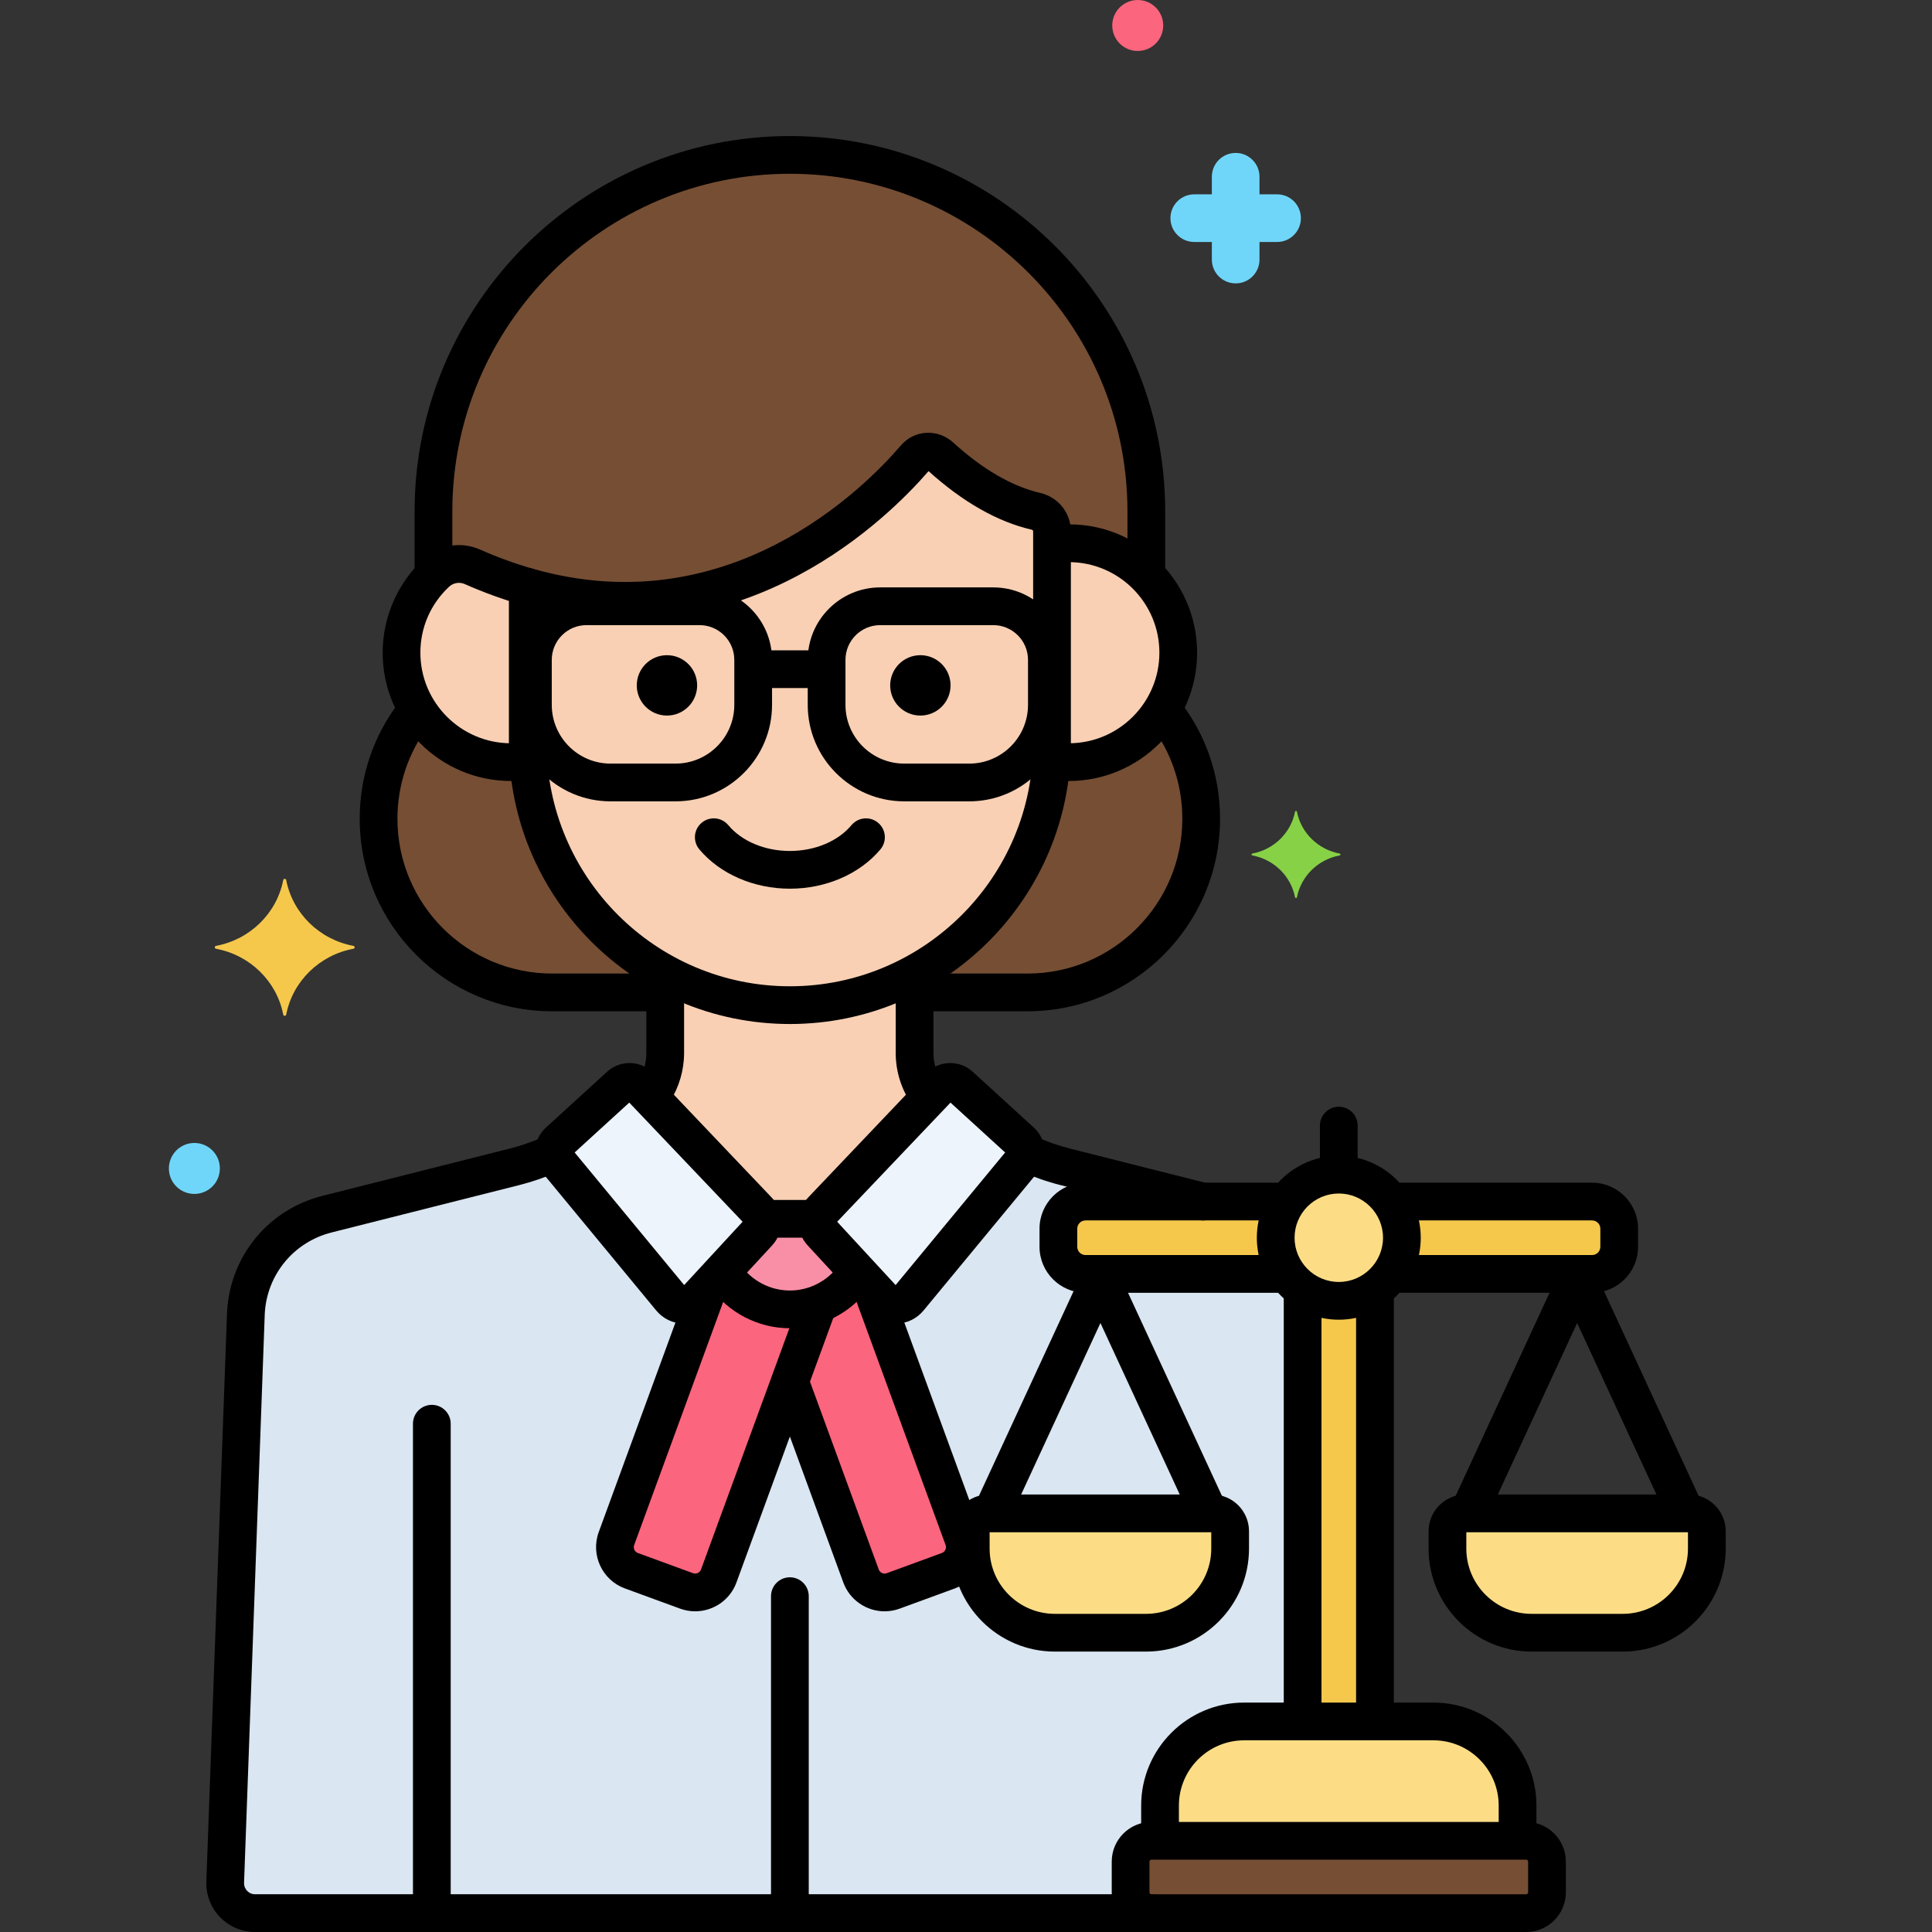 <?xml version="1.0" encoding="utf-8"?>
<!-- Generator: Adobe Illustrator 24.0.0, SVG Export Plug-In . SVG Version: 6.00 Build 0)  -->
<svg version="1.1" xmlns="http://www.w3.org/2000/svg" xmlns:xlink="http://www.w3.org/1999/xlink" x="0px" y="0px"
	 viewBox="0 0 256 256" style="enable-background:new 0 0 256 256;" xml:space="preserve">
<rect x="0" y="0" width="256" height="256" fill="#333333" stroke="none"/>
<style type="text/css">
	.st0{fill:#3A70BF;}
	.st1{fill:#EDF4FC;}
	.st2{fill:#C7D7E5;}
	.st3{fill:#F9D0B4;}
	.st4{fill:#5B5D60;}
	.st5{fill:#5290DB;}
	.st6{fill:#70D6F9;}
	.st7{fill:#F5C84C;}
	.st8{fill:#FC657E;}
	.st9{fill:#87D147;}
	.st10{fill:#FCDD86;}
	.st11{fill:#9BE5F9;}
	.st12{fill:#B2E26D;}
	.st13{fill:#754E34;}
	.st14{fill:#FCA265;}
	.st15{fill:#818182;}
	.st16{fill:#F94EED;}
	.st17{fill:#FFC197;}
	.st18{fill:#3CAADC;}
	.st19{fill:#DAE6F1;}
	.st20{fill:#57AF12;}
	.st21{fill:#EF4460;}
	.st22{fill:#FFF0CA;}
	.st23{fill:#F98FA6;}
	.st24{fill:#EDB311;}
	.st25{fill:#FC8C48;}
	.st26{fill:#FCB9CB;}
	.st27{fill:#96BC71;}
	.st28{fill:#78A352;}
	.st29{fill:#B8DD90;}
	.st30{fill:#6FAFEF;}
	.st31{fill:#29589F;}
	.st32{fill:#414344;}
	.st33{fill:#9B6B4B;}
	.st34{fill:#73B1EF;}
</style>
<g id="Layer_1">
</g>
<g id="Layer_2">
</g>
<g id="Layer_3">
</g>
<g id="Layer_4">
</g>
<g id="Layer_5">
</g>
<g id="Layer_6">
</g>
<g id="Layer_7">
</g>
<g id="Layer_8">
</g>
<g id="Layer_9">
</g>
<g id="Layer_10">
</g>
<g id="Layer_11">
</g>
<g id="Layer_12">
</g>
<g id="Layer_13">
</g>
<g id="Layer_14">
</g>
<g id="Layer_15">
</g>
<g id="Layer_16">
</g>
<g id="Layer_17">
</g>
<g id="Layer_18">
</g>
<g id="Layer_19">
</g>
<g id="Layer_20">
</g>
<g id="Layer_21">
</g>
<g id="Layer_22">
</g>
<g id="Layer_23">
</g>
<g id="Layer_24">
</g>
<g id="Layer_25">
</g>
<g id="Layer_26">
</g>
<g id="Layer_27">
</g>
<g id="Layer_28">
</g>
<g id="Layer_29">
</g>
<g id="Layer_30">
</g>
<g id="Layer_31">
</g>
<g id="Layer_32">
</g>
<g id="Layer_33">
</g>
<g id="Layer_34">
</g>
<g id="Layer_35">
</g>
<g id="Layer_36">
</g>
<g id="Layer_37">
</g>
<g id="Layer_38">
</g>
<g id="Layer_39">
</g>
<g id="Layer_40">
</g>
<g id="Layer_41">
</g>
<g id="Layer_42">
</g>
<g id="Layer_43">
</g>
<g id="Layer_44">
</g>
<g id="Layer_45">
</g>
<g id="Layer_46">
</g>
<g id="Layer_47">
</g>
<g id="Layer_48">
</g>
<g id="Layer_49">
</g>
<g id="Layer_50">
</g>
<g id="Layer_51">
</g>
<g id="Layer_52">
	<g>
		<g>
			<g>
				<g>
					<path class="st19" d="M149.811,250.746v-4.077c0-1.521,1.233-2.754,2.754-2.754h1.145v-4.667
						c0-6.131,5.016-11.147,11.147-11.147h7.748v-57.25c0,0,0,0,0,0c-0.798-0.559-1.492-1.254-2.052-2.052l0,0h-26.717
						c-1.986,0-3.596-1.61-3.596-3.595v-2.394c0-1.986,1.61-3.595,3.596-3.595h15.549l-18.22-4.599
						c-1.806-0.455-3.562-1.084-5.253-1.861c-0.022,0.385-0.155,0.767-0.419,1.086l-15.054,18.224
						c-0.879,1.064-2.495,1.109-3.431,0.094l-8.157-8.837c-0.468-0.508-0.642-1.186-0.526-1.821h-7.323
						c0.116,0.635-0.057,1.313-0.526,1.821l-8.157,8.837c-0.936,1.014-2.552,0.97-3.431-0.094L73.835,153.84
						c-0.264-0.319-0.397-0.701-0.419-1.086c-1.691,0.777-3.447,1.407-5.253,1.861l-24.833,6.269
						c-6.044,1.521-10.396,6.796-10.743,13.019l-2.744,75.418c-0.127,2.269,1.68,4.179,3.953,4.179h118.77
						C151.044,253.5,149.811,252.267,149.811,250.746z"/>
				</g>
			</g>
		</g>
		<g>
			<g>
				<path class="st13" d="M202.229,243.915h-49.665c-1.521,0-2.754,1.233-2.754,2.754v4.077c0,1.521,1.233,2.754,2.754,2.754h49.665
					c1.521,0,2.754-1.233,2.754-2.754v-4.077C204.983,245.148,203.75,243.915,202.229,243.915z"/>
			</g>
		</g>
		<g>
			<g>
				<circle class="st10" cx="177.397" cy="164.007" r="8.36"/>
			</g>
		</g>
		<g>
			<g>
				<path class="st7" d="M210.957,159.214h-26.717c0.953,1.358,1.516,3.008,1.516,4.793s-0.564,3.435-1.516,4.793h26.717
					c1.986,0,3.596-1.61,3.596-3.596v-2.394C214.553,160.824,212.943,159.214,210.957,159.214z"/>
			</g>
		</g>
		<g>
			<g>
				<path class="st7" d="M169.037,164.007c0-1.785,0.564-3.435,1.516-4.793h-26.717c-1.986,0-3.596,1.61-3.596,3.596v2.394
					c0,1.986,1.61,3.596,3.596,3.596h26.717C169.601,167.442,169.037,165.791,169.037,164.007z"/>
			</g>
		</g>
		<g>
			<g>
				<path class="st7" d="M182.19,228.101v-57.25c-1.358,0.952-3.008,1.516-4.793,1.516c-1.784,0-3.435-0.564-4.793-1.516v57.25
					H182.19z"/>
			</g>
		</g>
		<g>
			<g>
				<g>
					<path class="st10" d="M201.084,243.915v-4.667c0-6.131-5.016-11.147-11.147-11.147h-25.08c-6.131,0-11.147,5.016-11.147,11.147
						v4.667H201.084z"/>
				</g>
			</g>
		</g>
		<g>
			<g>
				<path class="st10" d="M223.797,200.53h-29.636c-1.307,0-2.367,1.06-2.367,2.367v2.3c0,6.131,5.016,11.147,11.147,11.147h12.076
					c6.131,0,11.147-5.016,11.147-11.147v-2.3C226.164,201.59,225.105,200.53,223.797,200.53z"/>
			</g>
		</g>
		<g>
			<g>
				<path class="st10" d="M160.632,200.53h-29.636c-1.307,0-2.367,1.06-2.367,2.367v2.3c0,6.131,5.016,11.147,11.147,11.147h12.076
					c6.131,0,11.147-5.016,11.147-11.147v-2.3C162.999,201.59,161.939,200.53,160.632,200.53z"/>
			</g>
		</g>
		<g>
			<g>
				<path class="st1" d="M135.313,151.265l-8.134-7.427c-0.753-0.687-1.917-0.646-2.619,0.092l-15.687,16.491
					c-0.77,0.81-0.78,2.078-0.022,2.899l8.157,8.837c0.936,1.014,2.552,0.97,3.431-0.094l15.054-18.223
					C136.129,153.071,136.049,151.938,135.313,151.265z"/>
			</g>
		</g>
		<g>
			<g>
				<path class="st1" d="M74.016,151.265l8.134-7.427c0.753-0.687,1.917-0.646,2.619,0.092l15.687,16.491
					c0.77,0.81,0.78,2.078,0.022,2.899l-8.157,8.837c-0.936,1.014-2.552,0.97-3.431-0.094L73.835,153.84
					C73.199,153.071,73.279,151.938,74.016,151.265z"/>
			</g>
		</g>
		<g>
			<g>
				<path class="st8" d="M104.664,173.5c-3.789,0-7.1-2.014-8.946-5.023l-1.786,1.934l-12.248,33.453
					c-0.631,1.723,0.255,3.632,1.978,4.262l7.312,2.677c1.723,0.631,3.631-0.255,4.262-1.978l13.193-36.033
					C107.259,173.243,105.993,173.5,104.664,173.5z"/>
			</g>
		</g>
		<g>
			<g>
				<path class="st8" d="M127.644,203.865l-12.248-33.453l-1.786-1.934c-1.199,1.954-3.014,3.482-5.181,4.316l-3.765,10.283
					l9.428,25.75c0.631,1.723,2.539,2.609,4.262,1.978l7.312-2.677C127.389,207.496,128.275,205.588,127.644,203.865z"/>
			</g>
		</g>
		<g>
			<g>
				<path class="st23" d="M95.718,168.477c1.846,3.009,5.157,5.023,8.946,5.023s7.1-2.014,8.946-5.023l-4.759-5.156
					c-0.468-0.508-0.642-1.186-0.526-1.821h-7.323c0.116,0.635-0.057,1.313-0.526,1.821L95.718,168.477z"/>
			</g>
		</g>
		<g>
			<g>
				<path class="st3" d="M141.625,71.985c-0.759,0-1.502,0.064-2.229,0.177c0,3.696,0,20.799,0,26.293v0v0
					c0,0.783-0.036,1.558-0.088,2.329c0.756,0.122,1.526,0.202,2.316,0.202c8.009,0,14.501-6.492,14.501-14.501
					C156.125,78.477,149.633,71.985,141.625,71.985z"/>
			</g>
		</g>
		<g>
			<g>
				<path class="st3" d="M121.277,60.642c-5.29,6.174-24.047,24.906-51.344,17.13v20.684c0,19.102,15.629,34.732,34.732,34.732l0,0
					c19.102,0,34.732-15.629,34.732-34.732v-28.06c0-1.276-0.893-2.358-2.136-2.646c-3.515-0.814-7.782-2.85-12.673-7.294
					C123.619,59.577,122.127,59.649,121.277,60.642z"/>
			</g>
		</g>
		<g>
			<g>
				<path class="st3" d="M69.933,77.771c-2.385-0.679-4.834-1.559-7.346-2.668c-1.619-0.715-3.511-0.386-4.803,0.825
					c-2.817,2.641-4.581,6.39-4.581,10.557c0,8.008,6.492,14.501,14.501,14.501c0.79,0,1.56-0.08,2.316-0.202
					c-0.052-0.771-0.088-1.546-0.088-2.329V77.771z"/>
			</g>
		</g>
		<g>
			<g>
				<g>
					<path class="st13" d="M57.784,75.929c1.291-1.211,3.183-1.54,4.803-0.825c2.512,1.109,4.961,1.988,7.346,2.668
						c27.297,7.776,46.055-10.956,51.344-17.13c0.85-0.992,2.342-1.065,3.309-0.186c4.892,4.445,9.159,6.48,12.673,7.294
						c1.243,0.288,2.136,1.37,2.136,2.646v1.766c0.727-0.113,1.47-0.177,2.229-0.177c4.012,0,7.643,1.63,10.268,4.263v-8.494
						c0-25.976-21.253-47.229-47.229-47.229c-25.976,0-47.229,21.253-47.229,47.229v8.535
						C57.553,76.171,57.662,76.043,57.784,75.929z"/>
				</g>
			</g>
		</g>
		<g>
			<g>
				<path class="st13" d="M141.625,100.987c-0.79,0-1.56-0.081-2.316-0.202c-0.816,12.152-7.945,22.646-18.124,28.194v2.521h14.98
					c12.703,0,23-10.297,23-23c0-5.5-1.933-10.546-5.153-14.504C151.468,98.182,146.88,100.987,141.625,100.987z"/>
			</g>
		</g>
		<g>
			<g>
				<path class="st13" d="M73.164,131.5h14.98v-2.521c-10.179-5.548-17.308-16.042-18.124-28.194
					c-0.756,0.122-1.526,0.202-2.316,0.202c-5.255,0-9.844-2.805-12.387-6.99c-3.22,3.958-5.153,9.004-5.153,14.504
					C50.164,121.203,60.462,131.5,73.164,131.5z"/>
			</g>
		</g>
		<g>
			<g>
				<path class="st3" d="M100.456,160.422c0.294,0.309,0.475,0.685,0.547,1.078h7.323c0.072-0.393,0.253-0.769,0.547-1.078
					l14.317-15.051c-1.267-1.655-2.005-3.696-2.005-5.86v-10.533c-4.92,2.682-10.551,4.208-16.52,4.208
					c-5.97,0-11.6-1.526-16.52-4.208v10.533c0,2.163-0.738,4.205-2.005,5.86L100.456,160.422z"/>
			</g>
		</g>
		<g>
			<g>
				<path d="M104.664,117.757c-4.776,0-9.261-1.949-11.999-5.214c-0.887-1.059-0.748-2.636,0.31-3.522
					c1.059-0.887,2.636-0.748,3.522,0.31c1.798,2.146,4.852,3.427,8.167,3.427c3.315,0,6.369-1.281,8.167-3.427
					c0.887-1.059,2.463-1.197,3.522-0.31c1.058,0.887,1.197,2.464,0.31,3.522C113.926,115.808,109.44,117.757,104.664,117.757z"/>
			</g>
		</g>
		<g>
			<g>
				<path d="M57.22,254.717c-1.381,0-2.5-1.119-2.5-2.5V188.65c0-1.381,1.119-2.5,2.5-2.5s2.5,1.119,2.5,2.5v63.566
					C59.72,253.598,58.601,254.717,57.22,254.717z"/>
			</g>
		</g>
		<g>
			<g>
				<path d="M152.565,256H33.795c-1.768,0-3.478-0.736-4.692-2.021c-1.215-1.284-1.855-3.033-1.757-4.798l2.742-75.37
					c0.412-7.403,5.487-13.554,12.631-15.353l24.832-6.268c1.466-0.369,2.939-0.878,4.38-1.511c1.263-0.558,2.738,0.017,3.295,1.282
					c0.556,1.264-0.019,2.738-1.282,3.294c-1.696,0.746-3.435,1.346-5.17,1.782l-24.832,6.269
					c-5.012,1.262-8.571,5.575-8.859,10.733l-2.742,75.37c-0.033,0.594,0.233,0.962,0.395,1.132c0.161,0.171,0.514,0.457,1.06,0.457
					h118.77c1.381,0,2.5,1.119,2.5,2.5S153.946,256,152.565,256z"/>
			</g>
		</g>
		<g>
			<g>
				<path d="M159.387,161.716c-0.203,0-0.409-0.025-0.614-0.077l-18.22-4.6c-1.789-0.45-3.58-1.072-5.321-1.848
					c-1.261-0.563-1.829-2.04-1.267-3.302c0.562-1.261,2.039-1.825,3.301-1.267c1.48,0.659,2.997,1.187,4.509,1.568l18.221,4.6
					c1.339,0.338,2.15,1.697,1.812,3.036C161.523,160.96,160.505,161.716,159.387,161.716z"/>
			</g>
		</g>
		<g>
			<g>
				<circle cx="121.954" cy="90.816" r="4"/>
			</g>
		</g>
		<g>
			<g>
				<circle cx="88.375" cy="90.816" r="4"/>
			</g>
		</g>
		<g>
			<g>
				<path d="M108.556,91.172h-7.783c-1.381,0-2.5-1.119-2.5-2.5s1.119-2.5,2.5-2.5h7.783c1.381,0,2.5,1.119,2.5,2.5
					S109.937,91.172,108.556,91.172z"/>
			</g>
		</g>
		<g>
			<g>
				<path d="M128.431,106.182h-8.618c-7.049,0-12.785-5.735-12.785-12.784v-5.961c0-5.296,4.308-9.604,9.604-9.604h14.979
					c5.296,0,9.604,4.309,9.604,9.604v5.961C141.216,100.446,135.48,106.182,128.431,106.182z M116.633,82.832
					c-2.539,0-4.604,2.065-4.604,4.604v5.961c0,4.292,3.492,7.784,7.785,7.784h8.618c4.292,0,7.785-3.492,7.785-7.784v-5.961
					c0-2.539-2.065-4.604-4.604-4.604H116.633z"/>
			</g>
		</g>
		<g>
			<g>
				<path d="M89.515,106.182h-8.618c-7.049,0-12.785-5.735-12.785-12.784v-5.961c0-5.296,4.308-9.604,9.604-9.604h14.979
					c5.296,0,9.604,4.309,9.604,9.604v5.961C102.3,100.446,96.564,106.182,89.515,106.182z M77.716,82.832
					c-2.539,0-4.604,2.065-4.604,4.604v5.961c0,4.292,3.492,7.784,7.785,7.784h8.618c4.292,0,7.785-3.492,7.785-7.784v-5.961
					c0-2.539-2.065-4.604-4.604-4.604H77.716z"/>
			</g>
		</g>
		<g>
			<g>
				<path d="M104.664,254.946c-1.381,0-2.5-1.119-2.5-2.5V211.5c0-1.381,1.119-2.5,2.5-2.5s2.5,1.119,2.5,2.5v40.946
					C107.164,253.827,106.045,254.946,104.664,254.946z"/>
			</g>
		</g>
		<g>
			<g>
				<path d="M202.229,256h-49.665c-2.897,0-5.254-2.356-5.254-5.254v-4.077c0-2.897,2.357-5.254,5.254-5.254h49.665
					c2.897,0,5.254,2.356,5.254,5.254v4.077C207.483,253.644,205.126,256,202.229,256z M152.565,246.415
					c-0.14,0-0.254,0.114-0.254,0.254v4.077c0,0.14,0.114,0.254,0.254,0.254h49.665c0.14,0,0.254-0.114,0.254-0.254v-4.077
					c0-0.14-0.114-0.254-0.254-0.254H152.565z"/>
			</g>
		</g>
		<g>
			<g>
				<path d="M177.397,174.867c-5.988,0-10.86-4.872-10.86-10.86s4.872-10.86,10.86-10.86s10.86,4.872,10.86,10.86
					S183.385,174.867,177.397,174.867z M177.397,158.146c-3.231,0-5.86,2.629-5.86,5.86s2.629,5.86,5.86,5.86
					c3.231,0,5.86-2.629,5.86-5.86S180.628,158.146,177.397,158.146z"/>
			</g>
		</g>
		<g>
			<g>
				<path d="M210.958,171.3h-26.291c-1.381,0-2.5-1.119-2.5-2.5s1.119-2.5,2.5-2.5h26.291c0.604,0,1.096-0.491,1.096-1.096v-2.395
					c0-0.604-0.492-1.096-1.096-1.096h-26.145c-1.381,0-2.5-1.119-2.5-2.5s1.119-2.5,2.5-2.5h26.145
					c3.361,0,6.096,2.734,6.096,6.096v2.395C217.053,168.565,214.319,171.3,210.958,171.3z"/>
			</g>
		</g>
		<g>
			<g>
				<path d="M169.844,171.3h-26.007c-3.361,0-6.095-2.734-6.095-6.096v-2.395c0-3.361,2.734-6.096,6.095-6.096h25.976
					c1.381,0,2.5,1.119,2.5,2.5s-1.119,2.5-2.5,2.5h-25.976c-0.604,0-1.095,0.491-1.095,1.096v2.395
					c0,0.604,0.491,1.096,1.095,1.096h26.007c1.381,0,2.5,1.119,2.5,2.5S171.225,171.3,169.844,171.3z"/>
			</g>
		</g>
		<g>
			<g>
				<path d="M177.397,157.218c-1.381,0-2.5-1.119-2.5-2.5v-5.573c0-1.381,1.119-2.5,2.5-2.5s2.5,1.119,2.5,2.5v5.573
					C179.897,156.099,178.778,157.218,177.397,157.218z"/>
			</g>
		</g>
		<g>
			<g>
				<path d="M182.189,229.792c-1.381,0-2.5-1.119-2.5-2.5V171.5c0-1.381,1.119-2.5,2.5-2.5s2.5,1.119,2.5,2.5v55.792
					C184.689,228.673,183.57,229.792,182.189,229.792z"/>
			</g>
		</g>
		<g>
			<g>
				<path d="M172.604,229.792c-1.381,0-2.5-1.119-2.5-2.5v-55.854c0-1.381,1.119-2.5,2.5-2.5s2.5,1.119,2.5,2.5v55.854
					C175.104,228.673,173.985,229.792,172.604,229.792z"/>
			</g>
		</g>
		<g>
			<g>
				<g>
					<path d="M153.71,245.75c-1.381,0-2.5-1.119-2.5-2.5v-4.002c0-7.525,6.122-13.647,13.647-13.647h25.08
						c7.525,0,13.647,6.122,13.647,13.647v3.814c0,1.381-1.119,2.5-2.5,2.5s-2.5-1.119-2.5-2.5v-3.814
						c0-4.769-3.879-8.647-8.647-8.647h-25.08c-4.768,0-8.647,3.879-8.647,8.647v4.002C156.21,244.631,155.091,245.75,153.71,245.75
						z"/>
				</g>
			</g>
		</g>
		<g>
			<g>
				<path d="M195.044,201.983c-0.351,0-0.708-0.075-1.048-0.231c-1.253-0.58-1.799-2.065-1.22-3.318l13.934-30.136
					c0.579-1.254,2.066-1.797,3.318-1.221c1.253,0.58,1.799,2.065,1.22,3.318l-13.934,30.136
					C196.893,201.445,195.989,201.983,195.044,201.983z"/>
			</g>
		</g>
		<g>
			<g>
				<path d="M222.915,201.983c-0.944,0-1.848-0.538-2.271-1.452l-13.934-30.136c-0.58-1.253-0.033-2.738,1.22-3.318
					c1.255-0.576,2.739-0.033,3.318,1.221l13.934,30.136c0.58,1.253,0.033,2.738-1.22,3.318
					C223.623,201.908,223.266,201.983,222.915,201.983z"/>
			</g>
		</g>
		<g>
			<g>
				<path d="M131.879,201.983c-0.351,0-0.708-0.075-1.048-0.231c-1.253-0.58-1.799-2.065-1.22-3.318l13.934-30.136
					c0.58-1.254,2.066-1.797,3.318-1.221c1.253,0.58,1.799,2.065,1.22,3.318l-13.934,30.136
					C133.728,201.445,132.824,201.983,131.879,201.983z"/>
			</g>
		</g>
		<g>
			<g>
				<path d="M159.75,201.983c-0.944,0-1.848-0.538-2.271-1.452l-13.934-30.136c-0.58-1.253-0.033-2.738,1.22-3.318
					c1.255-0.576,2.739-0.033,3.318,1.221l13.934,30.136c0.58,1.253,0.033,2.738-1.22,3.318
					C160.458,201.908,160.101,201.983,159.75,201.983z"/>
			</g>
		</g>
		<g>
			<g>
				<path d="M215.018,218.844h-12.076c-7.525,0-13.647-6.122-13.647-13.646v-2.301c0-2.684,2.183-4.866,4.867-4.866h29.636
					c2.684,0,4.867,2.183,4.867,4.866v2.301C228.664,212.722,222.542,218.844,215.018,218.844z M194.295,203.03v2.167
					c0,4.768,3.879,8.646,8.647,8.646h12.076c4.768,0,8.646-3.879,8.646-8.646v-2.167H194.295z M223.797,203.03h0.01H223.797z"/>
			</g>
		</g>
		<g>
			<g>
				<path d="M151.853,218.844h-12.076c-7.525,0-13.647-6.122-13.647-13.646v-2.301c0-2.684,2.183-4.866,4.867-4.866h29.636
					c2.684,0,4.867,2.183,4.867,4.866v2.301C165.499,212.722,159.377,218.844,151.853,218.844z M131.13,203.03v2.167
					c0,4.768,3.879,8.646,8.647,8.646h12.076c4.768,0,8.646-3.879,8.646-8.646v-2.167H131.13z M160.632,203.03h0.01H160.632z"/>
			</g>
		</g>
		<g>
			<g>
				<path d="M118.682,175.391c-1.332,0-2.604-0.555-3.511-1.536l-8.157-8.838c-1.646-1.784-1.626-4.559,0.047-6.317l15.687-16.491
					c1.629-1.714,4.374-1.808,6.117-0.215l8.133,7.425c0,0,0,0.001,0,0.001c1.722,1.572,1.908,4.214,0.423,6.013l-15.055,18.224
					c-0.878,1.063-2.173,1.695-3.552,1.734C118.771,175.391,118.726,175.391,118.682,175.391z M110.929,161.887l7.744,8.39
					l14.513-17.568l-7.239-6.608L110.929,161.887z M133.625,153.109l0.002,0.001L133.625,153.109z"/>
			</g>
		</g>
		<g>
			<g>
				<path d="M90.646,175.391c-0.044,0-0.088,0-0.132-0.002c-1.379-0.038-2.674-0.67-3.552-1.733l-15.054-18.224
					c-1.486-1.799-1.301-4.44,0.423-6.014l8.134-7.426c1.744-1.593,4.488-1.495,6.116,0.216l15.687,16.491
					c1.673,1.758,1.694,4.533,0.048,6.317l-8.158,8.837C93.251,174.835,91.978,175.391,90.646,175.391z M76.143,152.708
					l14.512,17.568l7.744-8.39L83.381,146.1L76.143,152.708z M75.704,153.109l-0.002,0.002
					C75.702,153.112,75.702,153.11,75.704,153.109z M74.016,151.265h0.01H74.016z"/>
			</g>
		</g>
		<g>
			<g>
				<path d="M92.11,213.507c-0.664,0-1.337-0.114-1.996-0.355l-7.312-2.677c-3.015-1.104-4.569-4.454-3.466-7.47l12.089-33.018
					c0.476-1.296,1.914-1.96,3.207-1.488c1.297,0.475,1.963,1.911,1.488,3.207l-12.089,33.018c-0.156,0.426,0.063,0.899,0.489,1.056
					l7.312,2.677c0.427,0.156,0.899-0.063,1.055-0.489l12.948-35.364c0.475-1.296,1.914-1.959,3.207-1.488
					c1.297,0.475,1.963,1.911,1.488,3.207l-12.948,35.364C96.721,212.042,94.485,213.507,92.11,213.507z"/>
			</g>
		</g>
		<g>
			<g>
				<path d="M117.218,213.507c-2.375,0-4.61-1.465-5.474-3.821l-9.217-25.176c-0.475-1.297,0.191-2.732,1.488-3.207
					c1.293-0.472,2.732,0.192,3.207,1.488l9.217,25.176c0.156,0.426,0.629,0.645,1.056,0.489l7.312-2.677
					c0.426-0.156,0.645-0.63,0.489-1.056l-12.089-33.018c-0.475-1.296,0.191-2.732,1.488-3.207c1.293-0.472,2.732,0.192,3.207,1.488
					l12.089,33.018c1.104,3.016-0.451,6.366-3.466,7.47l-7.312,2.677C118.556,213.393,117.881,213.507,117.218,213.507z"/>
			</g>
		</g>
		<g>
			<g>
				<path d="M104.664,176c-4.216,0-8.188-2.066-10.624-5.528c-0.794-1.129-0.523-2.688,0.605-3.483
					c1.128-0.795,2.688-0.524,3.483,0.606c1.501,2.132,3.944,3.405,6.535,3.405c2.551,0,4.973-1.242,6.477-3.322
					c0.809-1.117,2.373-1.367,3.491-0.562c1.119,0.81,1.37,2.372,0.561,3.491C112.751,173.984,108.815,176,104.664,176z"/>
			</g>
		</g>
		<g>
			<g>
				<path d="M141.625,103.486c-0.472,0-0.938-0.023-1.398-0.065c-1.375-0.125-2.388-1.341-2.263-2.716s1.343-2.396,2.717-2.263
					c0.311,0.028,0.625,0.044,0.944,0.044c6.617,0,12.001-5.383,12.001-12s-5.384-12.001-12.001-12.001
					c-0.387,0-0.786,0.021-1.186,0.063c-1.377,0.139-2.602-0.857-2.743-2.231c-0.142-1.373,0.857-2.602,2.23-2.743
					c10.139-1.045,18.699,6.981,18.699,16.913C158.625,95.86,150.999,103.486,141.625,103.486z"/>
			</g>
		</g>
		<g>
			<g>
				<path d="M104.664,135.687c-20.529,0-37.231-16.702-37.231-37.231V77.771c0-0.784,0.368-1.522,0.994-1.995
					c0.626-0.472,1.437-0.624,2.191-0.409c25.918,7.383,43.875-10.649,48.761-16.353h0c0.85-0.991,2.034-1.581,3.335-1.662
					c1.282-0.08,2.589,0.377,3.554,1.254c3.951,3.59,7.839,5.847,11.556,6.708c2.397,0.556,4.072,2.646,4.072,5.081v28.06
					C141.896,118.984,125.194,135.687,104.664,135.687z M72.433,80.979v17.477c0,17.772,14.459,32.231,32.231,32.231
					c17.773,0,32.232-14.459,32.232-32.231v-28.06c0-0.113-0.101-0.187-0.201-0.21c-4.515-1.046-9.109-3.656-13.657-7.759
					C117.681,68.626,99.246,86.862,72.433,80.979z M123.175,62.269l-0.001,0.001C123.174,62.27,123.174,62.27,123.175,62.269
					L123.175,62.269z"/>
			</g>
		</g>
		<g>
			<g>
				<path d="M67.704,103.486c-9.374,0-17-7.626-17-17c0-4.668,1.958-9.181,5.371-12.381c2.03-1.904,4.983-2.411,7.522-1.289
					c2.328,1.028,4.69,1.887,7.021,2.551c1.328,0.378,2.098,1.762,1.719,3.09c-0.378,1.327-1.761,2.098-3.089,1.719
					c-2.553-0.728-5.133-1.665-7.671-2.785c-0.701-0.311-1.518-0.167-2.083,0.362c-2.444,2.292-3.791,5.394-3.791,8.733
					c0,6.617,5.383,12,12,12c0.378,0,0.763-0.022,1.176-0.067c1.374-0.161,2.608,0.838,2.76,2.209
					c0.152,1.373-0.837,2.608-2.21,2.76C68.832,103.454,68.268,103.486,67.704,103.486z"/>
			</g>
		</g>
		<g>
			<g>
				<g>
					<path d="M57.436,78.422c-1.381,0-2.5-1.119-2.5-2.5v-8.167c0-27.42,22.308-49.729,49.729-49.729
						c27.421,0,49.729,22.309,49.729,49.729v8.016c0,1.381-1.119,2.5-2.5,2.5s-2.5-1.119-2.5-2.5v-8.016
						c0-24.663-20.065-44.729-44.729-44.729S59.936,43.092,59.936,67.755v8.167C59.936,77.303,58.816,78.422,57.436,78.422z"/>
				</g>
			</g>
		</g>
		<g>
			<g>
				<path d="M136.164,134h-14.372c-1.381,0-2.5-1.119-2.5-2.5s1.119-2.5,2.5-2.5h14.372c11.304,0,20.5-9.196,20.5-20.5
					c0-4.509-1.438-8.787-4.157-12.373c-0.834-1.101-0.619-2.668,0.481-3.503c1.099-0.835,2.668-0.619,3.502,0.481
					c3.384,4.462,5.173,9.786,5.173,15.395C161.664,122.561,150.225,134,136.164,134z"/>
			</g>
		</g>
		<g>
			<g>
				<path d="M87.391,134H73.164c-14.061,0-25.5-11.439-25.5-25.5c0-5.58,1.772-10.881,5.125-15.329
					c0.832-1.102,2.398-1.323,3.501-0.491c1.103,0.831,1.323,2.398,0.492,3.501c-2.694,3.574-4.118,7.834-4.118,12.319
					c0,11.304,9.196,20.5,20.5,20.5h14.227c1.381,0,2.5,1.119,2.5,2.5S88.772,134,87.391,134z"/>
			</g>
		</g>
		<g>
			<g>
				<path d="M122.967,147.566c-0.784,0-1.557-0.368-2.043-1.058c-1.465-2.072-2.239-4.492-2.239-6.997v-9.855
					c0-1.381,1.119-2.5,2.5-2.5s2.5,1.119,2.5,2.5v9.855c0,1.466,0.457,2.888,1.322,4.112c0.797,1.127,0.529,2.688-0.599,3.484
					C123.969,147.418,123.466,147.566,122.967,147.566z"/>
			</g>
		</g>
		<g>
			<g>
				<path d="M107.896,164h-6.334c-1.381,0-2.5-1.119-2.5-2.5s1.119-2.5,2.5-2.5h6.334c1.381,0,2.5,1.119,2.5,2.5
					S109.277,164,107.896,164z"/>
			</g>
		</g>
		<g>
			<g>
				<path d="M86.635,147.158c-0.458,0-0.922-0.126-1.337-0.39c-1.166-0.739-1.511-2.284-0.771-3.45
					c0.731-1.152,1.118-2.469,1.118-3.807v-9.98c0-1.381,1.119-2.5,2.5-2.5s2.5,1.119,2.5,2.5v9.98c0,2.289-0.656,4.531-1.896,6.486
					C88.272,146.748,87.462,147.158,86.635,147.158z"/>
			</g>
		</g>
		<g>
			<g>
				<path class="st7" d="M46.822,125.33c-4.498-0.838-8.043-4.31-8.898-8.716c-0.043-0.221-0.352-0.221-0.395,0
					c-0.855,4.406-4.4,7.879-8.898,8.716c-0.226,0.042-0.226,0.345,0,0.387c4.498,0.838,8.043,4.31,8.898,8.717
					c0.043,0.221,0.352,0.221,0.395,0c0.855-4.406,4.4-7.879,8.898-8.717C47.047,125.675,47.047,125.373,46.822,125.33z"/>
			</g>
		</g>
		<g>
			<g>
				<path class="st9" d="M177.515,113.101c-2.862-0.533-5.118-2.743-5.663-5.547c-0.027-0.141-0.224-0.141-0.251,0
					c-0.544,2.804-2.8,5.014-5.663,5.547c-0.144,0.027-0.144,0.219,0,0.246c2.862,0.533,5.118,2.743,5.663,5.547
					c0.027,0.141,0.224,0.141,0.251,0c0.544-2.804,2.8-5.014,5.663-5.547C177.658,113.32,177.658,113.128,177.515,113.101z"/>
			</g>
		</g>
		<g>
			<g>
				<path class="st6" d="M158.246,25.75h2.33v-2.33c0-1.744,1.413-3.157,3.157-3.157s3.157,1.413,3.157,3.157v2.33h2.329
					c1.744,0,3.157,1.413,3.157,3.157s-1.413,3.157-3.157,3.157h-2.329v2.33c0,1.744-1.413,3.157-3.157,3.157
					s-3.157-1.413-3.157-3.157v-2.33h-2.33c-1.744,0-3.157-1.413-3.157-3.157S156.502,25.75,158.246,25.75z"/>
			</g>
		</g>
		<g>
			<g>
				<circle class="st6" cx="25.755" cy="154.825" r="3.377"/>
			</g>
		</g>
		<g>
			<g>
				<circle class="st8" cx="150.755" cy="3.377" r="3.377"/>
			</g>
		</g>
	</g>
</g>
<g id="Layer_53">
</g>
<g id="Layer_54">
</g>
<g id="Layer_55">
</g>
<g id="Layer_56">
</g>
<g id="Layer_57">
</g>
<g id="Layer_58">
</g>
<g id="Layer_59">
</g>
<g id="Layer_60">
</g>
<g id="Layer_61">
</g>
<g id="Layer_62">
</g>
<g id="Layer_63">
</g>
<g id="Layer_64">
</g>
<g id="Layer_65">
</g>
<g id="Layer_66">
</g>
<g id="Layer_67">
</g>
<g id="Layer_68">
</g>
<g id="Layer_69">
</g>
<g id="Layer_70">
</g>
<g id="Layer_71">
</g>
<g id="Layer_72">
</g>
<g id="Layer_73">
</g>
<g id="Layer_74">
</g>
<g id="Layer_75">
</g>
<g id="Layer_76">
</g>
<g id="Layer_77">
</g>
<g id="Layer_78">
</g>
<g id="Layer_79">
</g>
<g id="Layer_80">
</g>
</svg>
